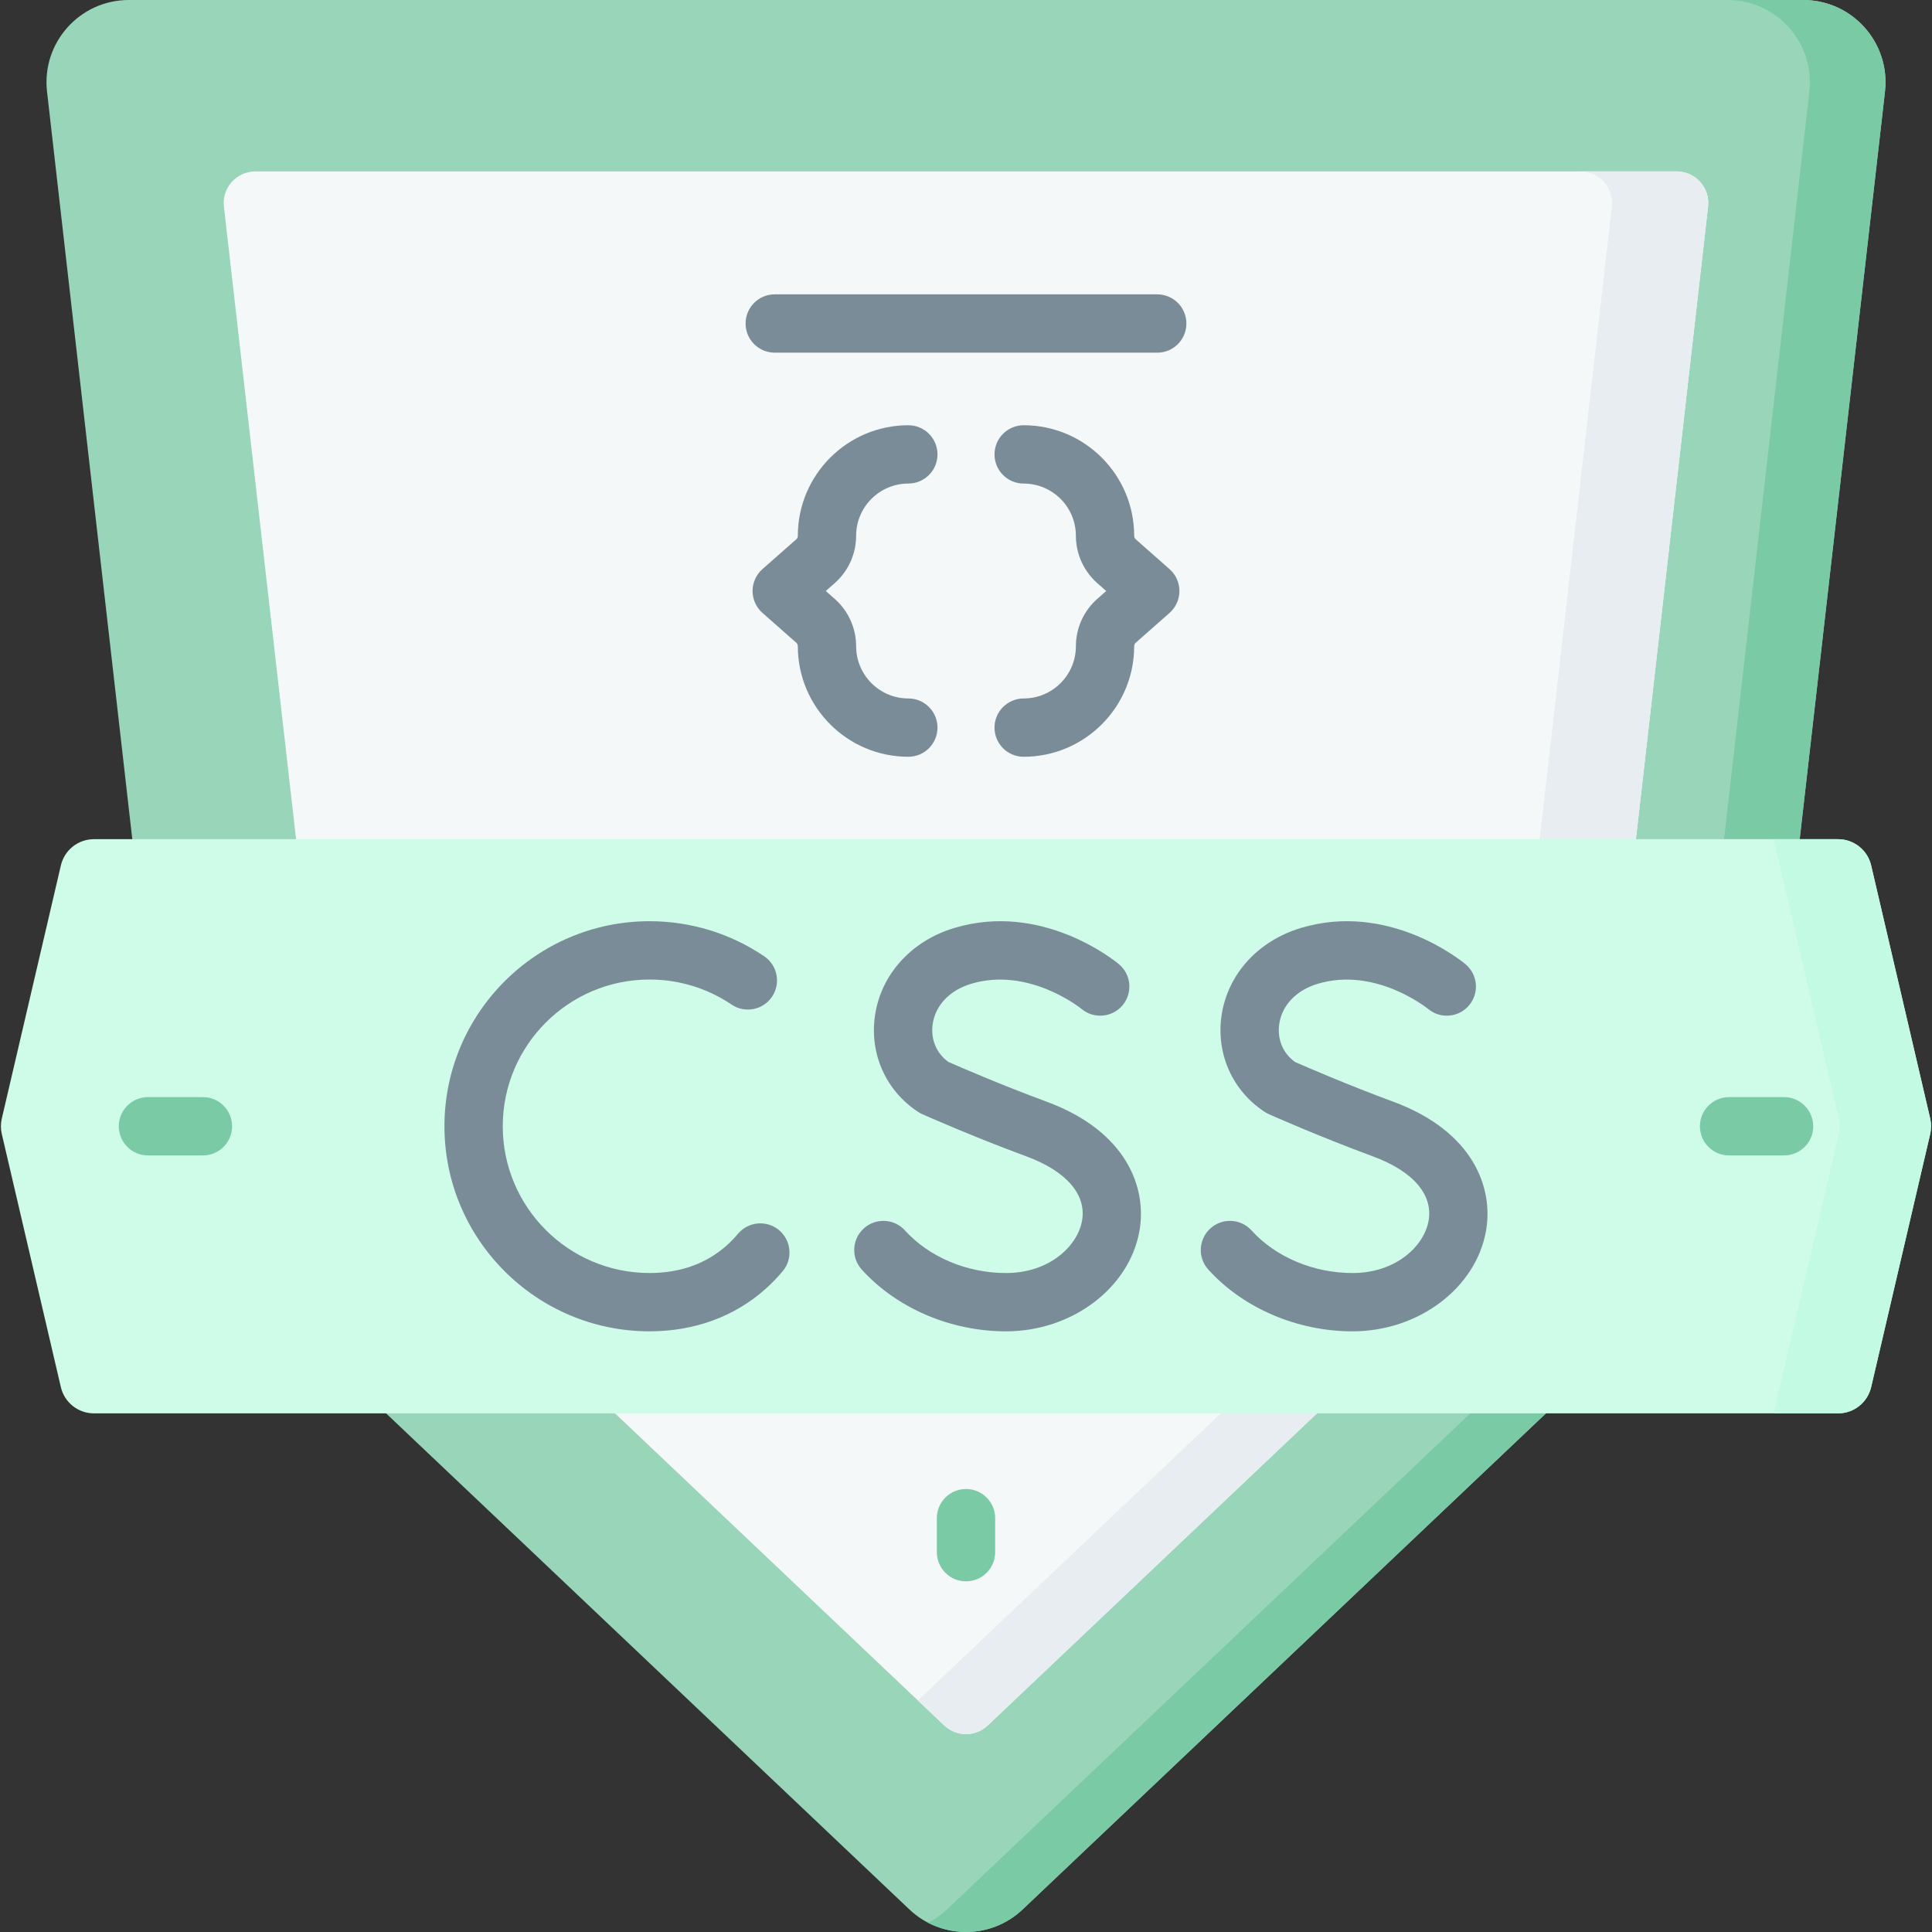 <svg width="120" height="120" viewBox="0 0 120 120" fill="none" xmlns="http://www.w3.org/2000/svg">
<rect x="0" y="0" width="120" height="120" fill="#333333" stroke="none"/>
<g clip-path="url(#clip0_455_148)">
<path d="M63.516 118.598L107.781 76.638C108.654 75.811 109.207 74.703 109.343 73.508L117.079 5.691C117.425 2.658 115.053 0 112.001 0H7.999C4.947 0 2.575 2.658 2.921 5.691L10.656 73.508C10.793 74.703 11.346 75.811 12.219 76.638L56.483 118.598C58.455 120.467 61.545 120.467 63.516 118.598Z" fill="#98D5B9"/>
<path d="M112.001 0H107.303C110.355 0 112.727 2.658 112.381 5.691L104.645 73.508C104.509 74.703 103.956 75.811 103.083 76.639L58.819 118.598C58.462 118.936 58.068 119.211 57.651 119.427C59.537 120.404 61.901 120.129 63.517 118.598L107.781 76.638C108.654 75.811 109.207 74.703 109.343 73.508L117.079 5.691C117.425 2.658 115.053 0 112.001 0Z" fill="#7ACAA6"/>
<path d="M20.469 70.345L13.908 12.832C13.775 11.668 14.686 10.648 15.857 10.648H104.143C105.315 10.648 106.225 11.668 106.092 12.832L99.532 70.345C99.479 70.804 99.267 71.229 98.932 71.546L61.35 107.172C60.593 107.889 59.407 107.889 58.651 107.172L21.068 71.546C20.733 71.229 20.521 70.804 20.469 70.345Z" fill="#F5F8F9"/>
<path d="M104.143 10.648H98.165C99.337 10.648 100.247 11.668 100.114 12.832L93.554 70.346C93.501 70.804 93.289 71.23 92.954 71.547L57.011 105.618L58.651 107.172C59.407 107.889 60.593 107.889 61.349 107.172L98.932 71.547C99.267 71.23 99.479 70.804 99.531 70.346L106.092 12.832C106.225 11.668 105.315 10.648 104.143 10.648Z" fill="#E8EDF2"/>
<path d="M114.166 87.787H5.834C4.854 87.787 4.003 87.112 3.78 86.157L0.112 70.434C0.038 70.119 0.038 69.791 0.112 69.476L3.781 53.753C4.003 52.798 4.854 52.123 5.834 52.123H114.166C115.146 52.123 115.997 52.798 116.22 53.753L119.888 69.476C119.962 69.791 119.962 70.119 119.888 70.434L116.22 86.157C115.997 87.112 115.146 87.787 114.166 87.787Z" fill="#CFFCE9"/>
<path d="M114.166 52.123H110.165L114.246 69.611C114.298 69.837 114.298 70.073 114.246 70.299L110.165 87.787H114.166C115.146 87.787 115.997 87.112 116.22 86.157L119.888 70.434C119.962 70.119 119.962 69.791 119.888 69.476L116.22 53.753C115.997 52.798 115.146 52.123 114.166 52.123Z" fill="#C2FAE3"/>
<path d="M40.342 82.691C33.319 82.691 27.605 76.978 27.605 69.955C27.605 62.932 33.319 57.218 40.342 57.218C42.895 57.218 45.357 57.971 47.465 59.395C48.293 59.955 48.511 61.081 47.951 61.909C47.391 62.738 46.265 62.956 45.437 62.395C43.931 61.378 42.169 60.84 40.342 60.84C35.316 60.84 31.227 64.929 31.227 69.954C31.227 74.981 35.316 79.069 40.342 79.069C42.247 79.069 43.859 78.494 45.134 77.358C45.382 77.138 45.618 76.894 45.837 76.632C46.48 75.866 47.623 75.766 48.389 76.408C49.155 77.051 49.255 78.193 48.613 78.959C48.281 79.355 47.921 79.726 47.543 80.063C45.612 81.783 43.123 82.691 40.342 82.691Z" fill="#7A8C98"/>
<path d="M62.483 82.692C59.05 82.692 55.702 81.258 53.527 78.858C52.855 78.117 52.911 76.971 53.653 76.3C54.393 75.629 55.538 75.684 56.21 76.426C57.71 78.081 60.056 79.07 62.483 79.07C65.175 79.07 66.926 77.399 67.207 75.827C67.497 74.201 66.238 72.743 63.754 71.826C60.393 70.587 57.411 69.259 57.286 69.204C57.199 69.165 57.115 69.119 57.035 69.067C55.034 67.762 54.003 65.473 54.345 63.093C54.712 60.533 56.599 58.443 59.269 57.639C64.768 55.983 69.311 59.73 69.502 59.89C70.267 60.533 70.366 61.675 69.723 62.441C69.081 63.205 67.942 63.305 67.177 62.667C67.106 62.609 63.889 60.029 60.314 61.107C58.989 61.506 58.098 62.441 57.93 63.608C57.795 64.549 58.159 65.419 58.907 65.96C59.544 66.24 62.172 67.382 65.007 68.428C69.987 70.265 71.251 73.783 70.772 76.463C70.138 80.014 66.575 82.692 62.483 82.692Z" fill="#7A8C98"/>
<path d="M84.008 82.692C80.576 82.692 77.228 81.258 75.052 78.858C74.38 78.117 74.437 76.971 75.178 76.3C75.918 75.629 77.064 75.684 77.736 76.426C79.236 78.081 81.581 79.07 84.008 79.07C86.7 79.07 88.451 77.399 88.732 75.827C89.022 74.201 87.764 72.743 85.279 71.827C81.919 70.587 78.937 69.26 78.811 69.204C78.724 69.165 78.64 69.119 78.56 69.067C76.559 67.762 75.529 65.473 75.87 63.093C76.238 60.533 78.125 58.443 80.795 57.639C86.292 55.983 90.836 59.729 91.027 59.89C91.793 60.533 91.891 61.676 91.248 62.441C90.606 63.205 89.468 63.305 88.703 62.667C88.642 62.618 85.421 60.028 81.839 61.107C80.514 61.506 79.623 62.441 79.456 63.608C79.321 64.549 79.684 65.419 80.433 65.96C81.07 66.24 83.698 67.382 86.533 68.428C91.513 70.265 92.776 73.783 92.297 76.463C91.663 80.014 88.1 82.692 84.008 82.692Z" fill="#7A8C98"/>
<path d="M71.879 21.905H48.121C47.121 21.905 46.31 21.094 46.31 20.094C46.31 19.094 47.121 18.283 48.121 18.283H71.879C72.879 18.283 73.689 19.094 73.689 20.094C73.689 21.094 72.879 21.905 71.879 21.905Z" fill="#7A8C98"/>
<path d="M12.605 71.766H9.189C8.189 71.766 7.378 70.955 7.378 69.955C7.378 68.955 8.189 68.144 9.189 68.144H12.605C13.606 68.144 14.416 68.955 14.416 69.955C14.416 70.955 13.606 71.766 12.605 71.766Z" fill="#7ACAA6"/>
<path d="M110.811 71.766H107.395C106.394 71.766 105.584 70.955 105.584 69.955C105.584 68.955 106.395 68.144 107.395 68.144H110.811C111.812 68.144 112.622 68.955 112.622 69.955C112.622 70.955 111.812 71.766 110.811 71.766Z" fill="#7ACAA6"/>
<path d="M60 98.219C59 98.219 58.189 97.408 58.189 96.408V94.295C58.189 93.295 59 92.484 60 92.484C61 92.484 61.811 93.295 61.811 94.295V96.408C61.811 97.408 61 98.219 60 98.219Z" fill="#7ACAA6"/>
<path d="M56.418 47.004C52.633 47.004 49.554 43.925 49.554 40.14C49.554 40.054 49.517 39.973 49.453 39.917L47.356 38.066C46.966 37.723 46.743 37.228 46.743 36.709C46.743 36.189 46.966 35.694 47.356 35.35L49.453 33.501C49.517 33.444 49.554 33.363 49.554 33.277C49.554 29.492 52.633 26.413 56.418 26.413C57.419 26.413 58.229 27.223 58.229 28.223C58.229 29.224 57.419 30.034 56.418 30.034C54.63 30.034 53.176 31.489 53.176 33.277C53.176 34.401 52.692 35.472 51.849 36.216L51.291 36.708L51.849 37.2C52.692 37.944 53.176 39.015 53.176 40.139C53.176 41.928 54.63 43.382 56.418 43.382C57.419 43.382 58.229 44.193 58.229 45.193C58.229 46.193 57.419 47.004 56.418 47.004Z" fill="#7A8C98"/>
<path d="M63.581 47.004C62.581 47.004 61.771 46.194 61.771 45.194C61.771 44.194 62.581 43.383 63.581 43.383C65.37 43.383 66.825 41.928 66.825 40.14C66.825 39.015 67.308 37.944 68.152 37.2L68.709 36.709L68.151 36.217C67.308 35.473 66.825 34.402 66.825 33.278C66.825 31.489 65.37 30.035 63.581 30.035C62.581 30.035 61.771 29.224 61.771 28.224C61.771 27.224 62.581 26.413 63.581 26.413C67.367 26.413 70.446 29.492 70.446 33.278C70.446 33.363 70.483 33.445 70.547 33.501L72.644 35.351C73.034 35.695 73.257 36.189 73.257 36.709C73.257 37.229 73.034 37.723 72.645 38.067L70.547 39.917C70.483 39.974 70.446 40.055 70.446 40.14C70.446 43.925 67.367 47.004 63.581 47.004Z" fill="#7A8C98"/>
</g>
<defs>
<clipPath id="clip0_455_148">
<rect width="120" height="120" fill="white"/>
</clipPath>
</defs>
</svg>
